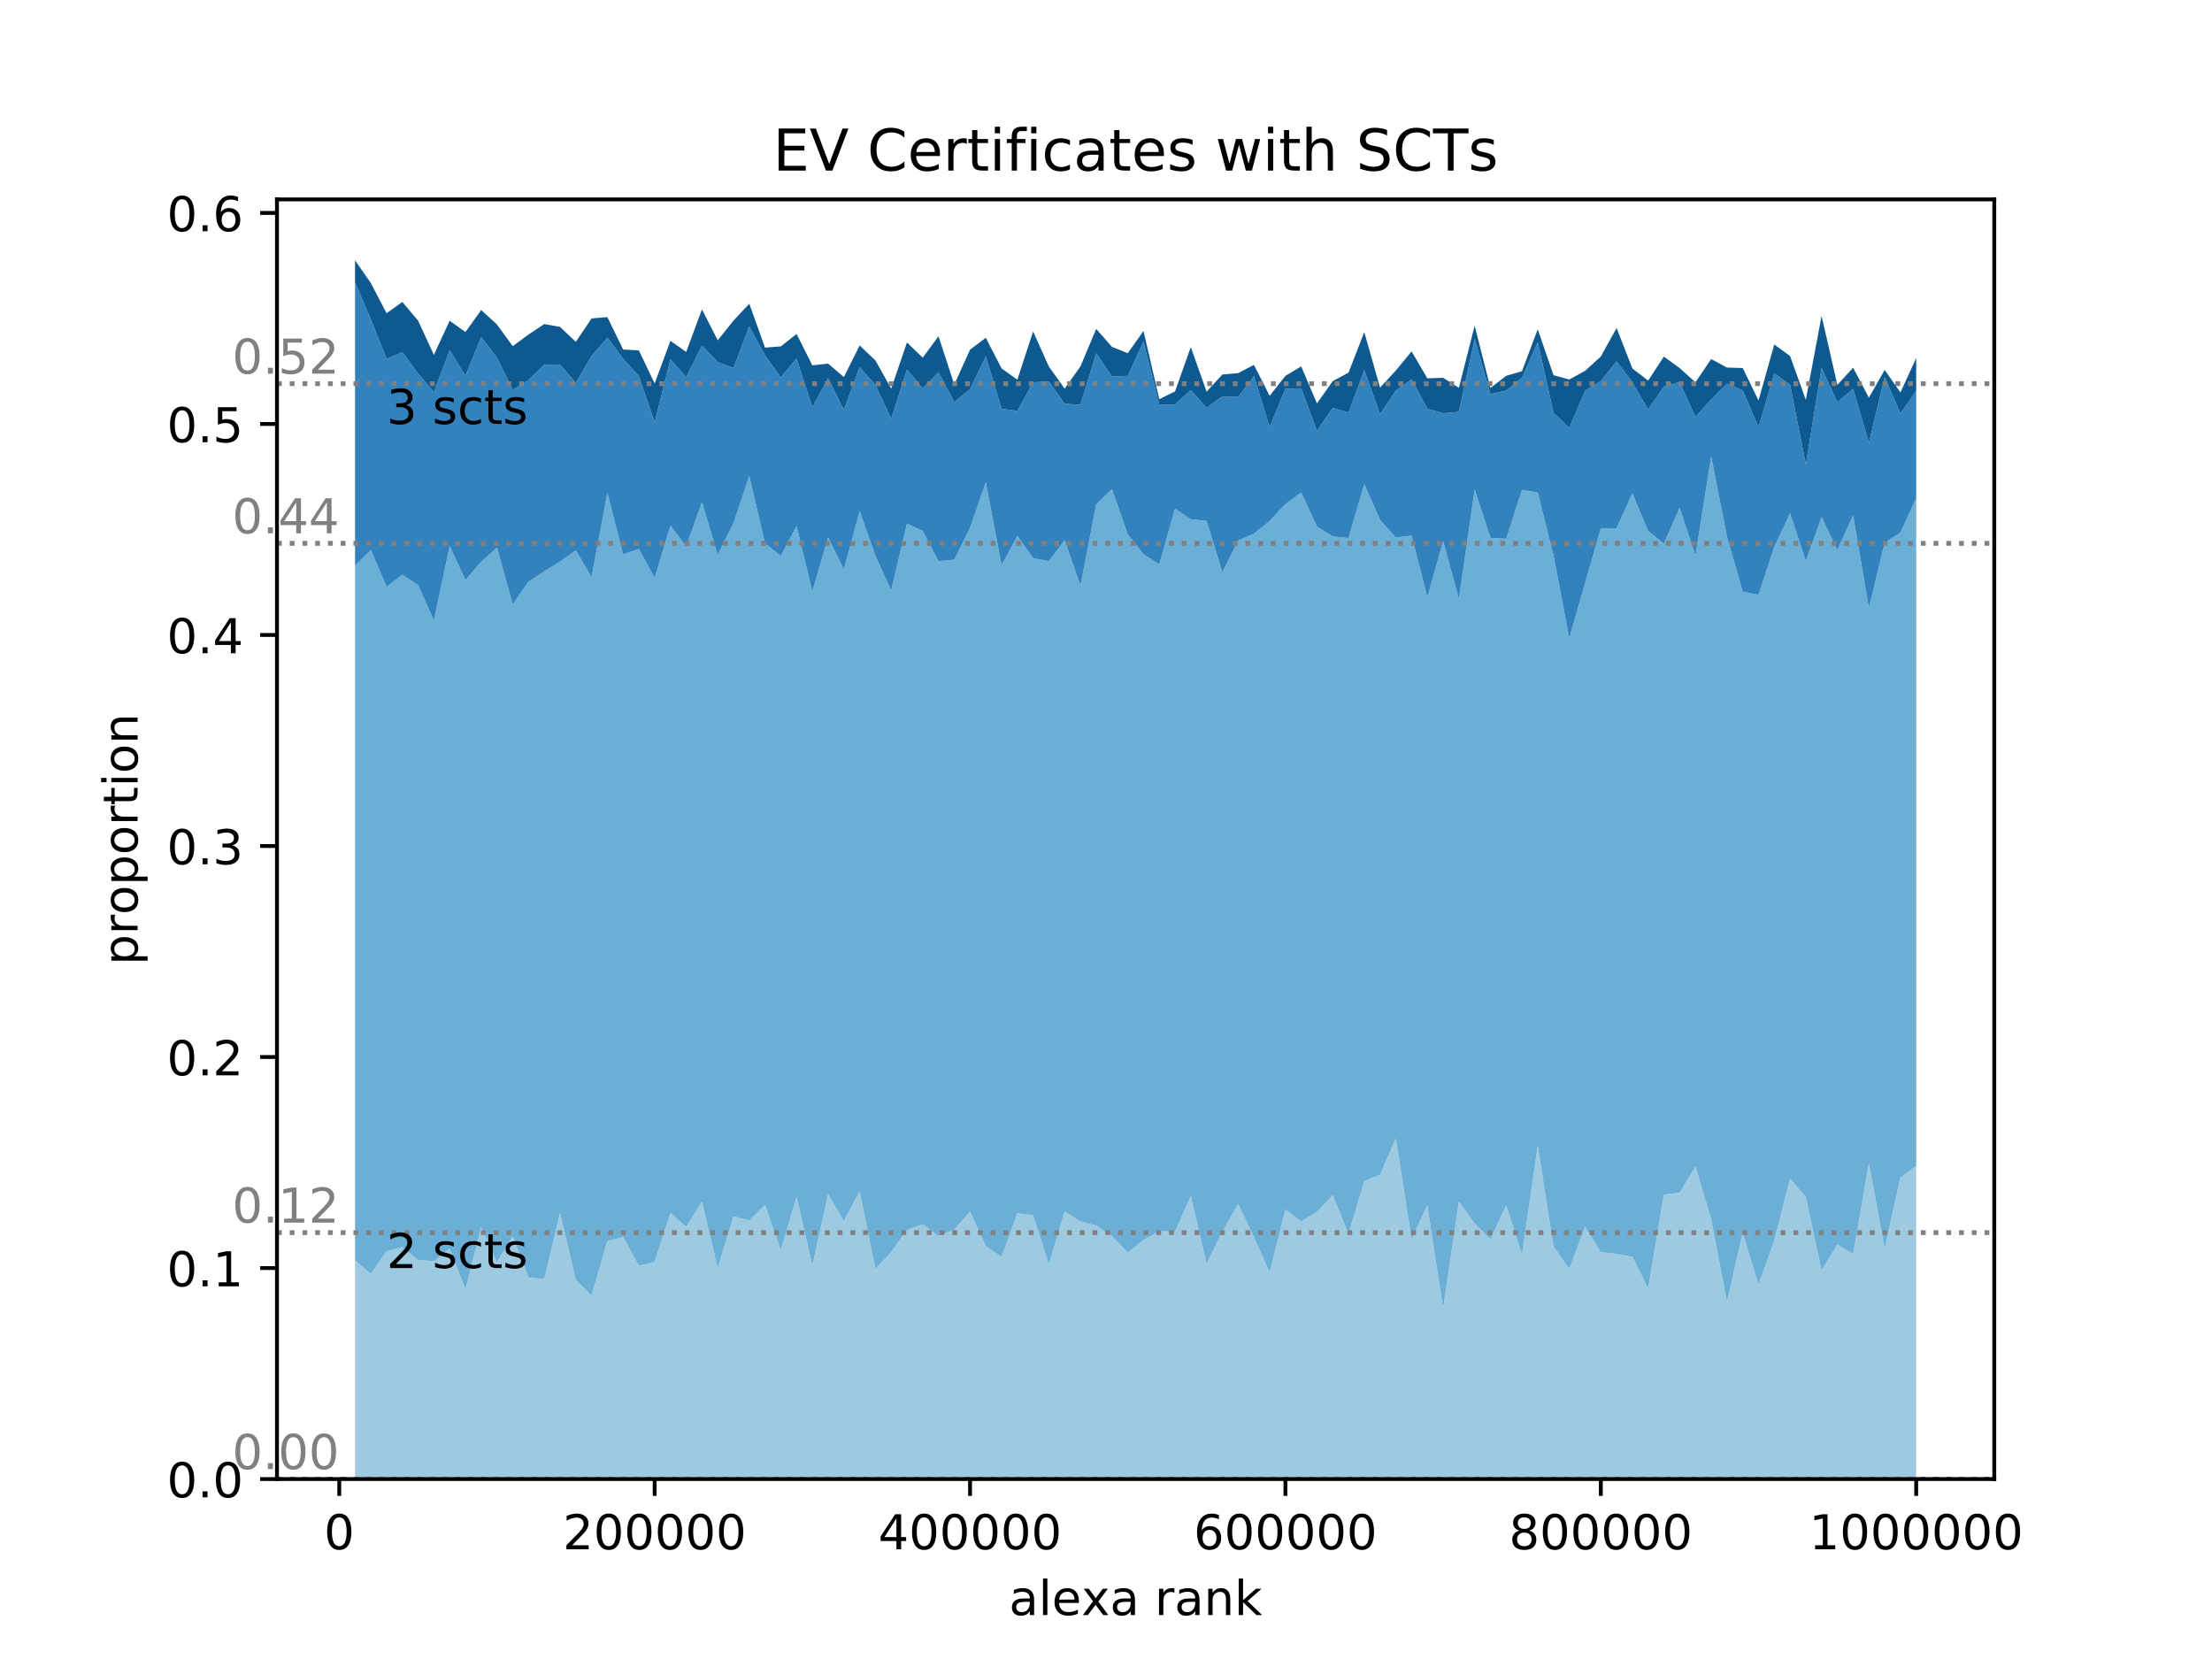 <?xml version="1.0" encoding="utf-8" standalone="no"?>
<!DOCTYPE svg PUBLIC "-//W3C//DTD SVG 1.1//EN"
  "http://www.w3.org/Graphics/SVG/1.1/DTD/svg11.dtd">
<!-- Created with matplotlib (http://matplotlib.org/) -->
<svg height="345pt" version="1.1" viewBox="0 0 460 345" width="460pt" xmlns="http://www.w3.org/2000/svg" xmlns:xlink="http://www.w3.org/1999/xlink">
 <defs>
  <style type="text/css">
*{stroke-linecap:butt;stroke-linejoin:round;}
  </style>
 </defs>
 <g id="figure_1">
  <g id="patch_1">
   <path d="M 0 345.6 
L 460.8 345.6 
L 460.8 0 
L 0 0 
z
" style="fill:#ffffff;"/>
  </g>
  <g id="axes_1">
   <g id="patch_2">
    <path d="M 57.6 307.584 
L 414.72 307.584 
L 414.72 41.472 
L 57.6 41.472 
z
" style="fill:#ffffff;"/>
   </g>
   <g id="PolyCollection_1">
    <path clip-path="url(#pd1528a2e1d)" d="M 73.833 307.584 
L 73.833 307.584 
L 77.112 307.584 
L 80.391 307.584 
L 83.671 307.584 
L 86.95 307.584 
L 90.229 307.584 
L 93.509 307.584 
L 96.788 307.584 
L 100.067 307.584 
L 103.347 307.584 
L 106.626 307.584 
L 109.905 307.584 
L 113.185 307.584 
L 116.464 307.584 
L 119.743 307.584 
L 123.023 307.584 
L 126.302 307.584 
L 129.581 307.584 
L 132.861 307.584 
L 136.14 307.584 
L 139.42 307.584 
L 142.699 307.584 
L 145.978 307.584 
L 149.258 307.584 
L 152.537 307.584 
L 155.816 307.584 
L 159.096 307.584 
L 162.375 307.584 
L 165.654 307.584 
L 168.934 307.584 
L 172.213 307.584 
L 175.492 307.584 
L 178.772 307.584 
L 182.051 307.584 
L 185.33 307.584 
L 188.61 307.584 
L 191.889 307.584 
L 195.168 307.584 
L 198.448 307.584 
L 201.727 307.584 
L 205.006 307.584 
L 208.286 307.584 
L 211.565 307.584 
L 214.844 307.584 
L 218.124 307.584 
L 221.403 307.584 
L 224.682 307.584 
L 227.962 307.584 
L 231.241 307.584 
L 234.52 307.584 
L 237.8 307.584 
L 241.079 307.584 
L 244.358 307.584 
L 247.638 307.584 
L 250.917 307.584 
L 254.196 307.584 
L 257.476 307.584 
L 260.755 307.584 
L 264.034 307.584 
L 267.314 307.584 
L 270.593 307.584 
L 273.872 307.584 
L 277.152 307.584 
L 280.431 307.584 
L 283.71 307.584 
L 286.99 307.584 
L 290.269 307.584 
L 293.548 307.584 
L 296.828 307.584 
L 300.107 307.584 
L 303.386 307.584 
L 306.666 307.584 
L 309.945 307.584 
L 313.224 307.584 
L 316.504 307.584 
L 319.783 307.584 
L 323.062 307.584 
L 326.342 307.584 
L 329.621 307.584 
L 332.9 307.584 
L 336.18 307.584 
L 339.459 307.584 
L 342.739 307.584 
L 346.018 307.584 
L 349.297 307.584 
L 352.577 307.584 
L 355.856 307.584 
L 359.135 307.584 
L 362.415 307.584 
L 365.694 307.584 
L 368.973 307.584 
L 372.253 307.584 
L 375.532 307.584 
L 378.811 307.584 
L 382.091 307.584 
L 385.37 307.584 
L 388.649 307.584 
L 391.929 307.584 
L 395.208 307.584 
L 398.487 307.584 
L 398.487 307.584 
L 398.487 307.584 
L 395.208 307.584 
L 391.929 307.584 
L 388.649 307.584 
L 385.37 307.584 
L 382.091 307.584 
L 378.811 307.584 
L 375.532 307.584 
L 372.253 307.584 
L 368.973 307.584 
L 365.694 307.584 
L 362.415 307.584 
L 359.135 307.584 
L 355.856 307.584 
L 352.577 307.584 
L 349.297 307.584 
L 346.018 307.584 
L 342.739 307.584 
L 339.459 307.584 
L 336.18 307.584 
L 332.9 307.584 
L 329.621 307.584 
L 326.342 307.584 
L 323.062 307.584 
L 319.783 307.584 
L 316.504 307.584 
L 313.224 307.584 
L 309.945 307.584 
L 306.666 307.584 
L 303.386 307.584 
L 300.107 307.584 
L 296.828 307.584 
L 293.548 307.584 
L 290.269 307.584 
L 286.99 307.584 
L 283.71 307.584 
L 280.431 307.584 
L 277.152 307.584 
L 273.872 307.584 
L 270.593 307.584 
L 267.314 307.584 
L 264.034 307.584 
L 260.755 307.584 
L 257.476 307.584 
L 254.196 307.584 
L 250.917 307.584 
L 247.638 307.584 
L 244.358 307.584 
L 241.079 307.584 
L 237.8 307.584 
L 234.52 307.584 
L 231.241 307.584 
L 227.962 307.584 
L 224.682 307.584 
L 221.403 307.584 
L 218.124 307.584 
L 214.844 307.584 
L 211.565 307.584 
L 208.286 307.584 
L 205.006 307.584 
L 201.727 307.584 
L 198.448 307.584 
L 195.168 307.584 
L 191.889 307.584 
L 188.61 307.584 
L 185.33 307.584 
L 182.051 307.584 
L 178.772 307.584 
L 175.492 307.584 
L 172.213 307.584 
L 168.934 307.584 
L 165.654 307.584 
L 162.375 307.584 
L 159.096 307.584 
L 155.816 307.584 
L 152.537 307.584 
L 149.258 307.584 
L 145.978 307.584 
L 142.699 307.584 
L 139.42 307.584 
L 136.14 307.584 
L 132.861 307.584 
L 129.581 307.584 
L 126.302 307.584 
L 123.023 307.584 
L 119.743 307.584 
L 116.464 307.584 
L 113.185 307.584 
L 109.905 307.584 
L 106.626 307.584 
L 103.347 307.584 
L 100.067 307.584 
L 96.788 307.584 
L 93.509 307.584 
L 90.229 307.584 
L 86.95 307.584 
L 83.671 307.584 
L 80.391 307.584 
L 77.112 307.584 
L 73.833 307.584 
z
" style="fill:#c6dbef;"/>
   </g>
   <g id="PolyCollection_2">
    <path clip-path="url(#pd1528a2e1d)" d="M 73.833 262.095 
L 73.833 307.584 
L 77.112 307.584 
L 80.391 307.584 
L 83.671 307.584 
L 86.95 307.584 
L 90.229 307.584 
L 93.509 307.584 
L 96.788 307.584 
L 100.067 307.584 
L 103.347 307.584 
L 106.626 307.584 
L 109.905 307.584 
L 113.185 307.584 
L 116.464 307.584 
L 119.743 307.584 
L 123.023 307.584 
L 126.302 307.584 
L 129.581 307.584 
L 132.861 307.584 
L 136.14 307.584 
L 139.42 307.584 
L 142.699 307.584 
L 145.978 307.584 
L 149.258 307.584 
L 152.537 307.584 
L 155.816 307.584 
L 159.096 307.584 
L 162.375 307.584 
L 165.654 307.584 
L 168.934 307.584 
L 172.213 307.584 
L 175.492 307.584 
L 178.772 307.584 
L 182.051 307.584 
L 185.33 307.584 
L 188.61 307.584 
L 191.889 307.584 
L 195.168 307.584 
L 198.448 307.584 
L 201.727 307.584 
L 205.006 307.584 
L 208.286 307.584 
L 211.565 307.584 
L 214.844 307.584 
L 218.124 307.584 
L 221.403 307.584 
L 224.682 307.584 
L 227.962 307.584 
L 231.241 307.584 
L 234.52 307.584 
L 237.8 307.584 
L 241.079 307.584 
L 244.358 307.584 
L 247.638 307.584 
L 250.917 307.584 
L 254.196 307.584 
L 257.476 307.584 
L 260.755 307.584 
L 264.034 307.584 
L 267.314 307.584 
L 270.593 307.584 
L 273.872 307.584 
L 277.152 307.584 
L 280.431 307.584 
L 283.71 307.584 
L 286.99 307.584 
L 290.269 307.584 
L 293.548 307.584 
L 296.828 307.584 
L 300.107 307.584 
L 303.386 307.584 
L 306.666 307.584 
L 309.945 307.584 
L 313.224 307.584 
L 316.504 307.584 
L 319.783 307.584 
L 323.062 307.584 
L 326.342 307.584 
L 329.621 307.584 
L 332.9 307.584 
L 336.18 307.584 
L 339.459 307.584 
L 342.739 307.584 
L 346.018 307.584 
L 349.297 307.584 
L 352.577 307.584 
L 355.856 307.584 
L 359.135 307.584 
L 362.415 307.584 
L 365.694 307.584 
L 368.973 307.584 
L 372.253 307.584 
L 375.532 307.584 
L 378.811 307.584 
L 382.091 307.584 
L 385.37 307.584 
L 388.649 307.584 
L 391.929 307.584 
L 395.208 307.584 
L 398.487 307.584 
L 398.487 242.444 
L 398.487 242.444 
L 395.208 244.893 
L 391.929 259.656 
L 388.649 241.993 
L 385.37 260.775 
L 382.091 258.824 
L 378.811 264.165 
L 375.532 248.961 
L 372.253 245.105 
L 368.973 257.989 
L 365.694 267.183 
L 362.415 256.412 
L 359.135 270.735 
L 355.856 253.573 
L 352.577 242.625 
L 349.297 248.007 
L 346.018 248.45 
L 342.739 267.908 
L 339.459 261.391 
L 336.18 260.752 
L 332.9 260.383 
L 329.621 255.144 
L 326.342 263.868 
L 323.062 259.171 
L 319.783 238.294 
L 316.504 260.958 
L 313.224 250.612 
L 309.945 257.716 
L 306.666 254.433 
L 303.386 249.908 
L 300.107 272.122 
L 296.828 250.674 
L 293.548 257.663 
L 290.269 236.759 
L 286.99 244.303 
L 283.71 245.646 
L 280.431 256.584 
L 277.152 248.553 
L 273.872 252.017 
L 270.593 254.012 
L 267.314 251.562 
L 264.034 264.612 
L 260.755 257.264 
L 257.476 250.398 
L 254.196 256.158 
L 250.917 262.805 
L 247.638 248.731 
L 244.358 256.115 
L 241.079 256.023 
L 237.8 257.842 
L 234.52 260.524 
L 231.241 257.044 
L 227.962 254.883 
L 224.682 254.012 
L 221.403 251.942 
L 218.124 262.974 
L 214.844 252.729 
L 211.565 252.323 
L 208.286 261.391 
L 205.006 259.147 
L 201.727 251.957 
L 198.448 255.688 
L 195.168 257.057 
L 191.889 254.584 
L 188.61 255.79 
L 185.33 260.341 
L 182.051 263.903 
L 178.772 247.743 
L 175.492 253.948 
L 172.213 248.336 
L 168.934 263.178 
L 165.654 248.902 
L 162.375 259.99 
L 159.096 250.592 
L 155.816 253.791 
L 152.537 252.953 
L 149.258 263.7 
L 145.978 249.908 
L 142.699 255.163 
L 139.42 252.249 
L 136.14 262.419 
L 132.861 263.242 
L 129.581 257.247 
L 126.302 258.107 
L 123.023 269.363 
L 119.743 266.197 
L 116.464 252.241 
L 113.185 266.025 
L 109.905 265.661 
L 106.626 257.098 
L 103.347 262.446 
L 100.067 255.223 
L 96.788 268.131 
L 93.509 259.63 
L 90.229 262.263 
L 86.95 262.025 
L 83.671 259.322 
L 80.391 260.179 
L 77.112 264.944 
L 73.833 262.095 
z
" style="fill:#9ecae1;"/>
   </g>
   <g id="PolyCollection_3">
    <path clip-path="url(#pd1528a2e1d)" d="M 73.833 117.6 
L 73.833 262.095 
L 77.112 264.944 
L 80.391 260.179 
L 83.671 259.322 
L 86.95 262.025 
L 90.229 262.263 
L 93.509 259.63 
L 96.788 268.131 
L 100.067 255.223 
L 103.347 262.446 
L 106.626 257.098 
L 109.905 265.661 
L 113.185 266.025 
L 116.464 252.241 
L 119.743 266.197 
L 123.023 269.363 
L 126.302 258.107 
L 129.581 257.247 
L 132.861 263.242 
L 136.14 262.419 
L 139.42 252.249 
L 142.699 255.163 
L 145.978 249.908 
L 149.258 263.7 
L 152.537 252.953 
L 155.816 253.791 
L 159.096 250.592 
L 162.375 259.99 
L 165.654 248.902 
L 168.934 263.178 
L 172.213 248.336 
L 175.492 253.948 
L 178.772 247.743 
L 182.051 263.903 
L 185.33 260.341 
L 188.61 255.79 
L 191.889 254.584 
L 195.168 257.057 
L 198.448 255.688 
L 201.727 251.957 
L 205.006 259.147 
L 208.286 261.391 
L 211.565 252.323 
L 214.844 252.729 
L 218.124 262.974 
L 221.403 251.942 
L 224.682 254.012 
L 227.962 254.883 
L 231.241 257.044 
L 234.52 260.524 
L 237.8 257.842 
L 241.079 256.023 
L 244.358 256.115 
L 247.638 248.731 
L 250.917 262.805 
L 254.196 256.158 
L 257.476 250.398 
L 260.755 257.264 
L 264.034 264.612 
L 267.314 251.562 
L 270.593 254.012 
L 273.872 252.017 
L 277.152 248.553 
L 280.431 256.584 
L 283.71 245.646 
L 286.99 244.303 
L 290.269 236.759 
L 293.548 257.663 
L 296.828 250.674 
L 300.107 272.122 
L 303.386 249.908 
L 306.666 254.433 
L 309.945 257.716 
L 313.224 250.612 
L 316.504 260.958 
L 319.783 238.294 
L 323.062 259.171 
L 326.342 263.868 
L 329.621 255.144 
L 332.9 260.383 
L 336.18 260.752 
L 339.459 261.391 
L 342.739 267.908 
L 346.018 248.45 
L 349.297 248.007 
L 352.577 242.625 
L 355.856 253.573 
L 359.135 270.735 
L 362.415 256.412 
L 365.694 267.183 
L 368.973 257.989 
L 372.253 245.105 
L 375.532 248.961 
L 378.811 264.165 
L 382.091 258.824 
L 385.37 260.775 
L 388.649 241.993 
L 391.929 259.656 
L 395.208 244.893 
L 398.487 242.444 
L 398.487 103.593 
L 398.487 103.593 
L 395.208 110.763 
L 391.929 112.878 
L 388.649 126.427 
L 385.37 107.182 
L 382.091 114.351 
L 378.811 107.549 
L 375.532 116.64 
L 372.253 106.76 
L 368.973 113.714 
L 365.694 123.69 
L 362.415 123.055 
L 359.135 111.615 
L 355.856 94.917 
L 352.577 115.593 
L 349.297 105.603 
L 346.018 113.064 
L 342.739 110.408 
L 339.459 102.601 
L 336.18 109.847 
L 332.9 109.852 
L 329.621 121.285 
L 326.342 132.722 
L 323.062 115.495 
L 319.783 102.431 
L 316.504 101.879 
L 313.224 112.032 
L 309.945 111.853 
L 306.666 101.794 
L 303.386 124.526 
L 300.107 112.545 
L 296.828 124.208 
L 293.548 111.384 
L 290.269 111.774 
L 286.99 108.113 
L 283.71 100.685 
L 280.431 111.886 
L 277.152 111.555 
L 273.872 109.537 
L 270.593 102.413 
L 267.314 104.839 
L 264.034 108.349 
L 260.755 110.985 
L 257.476 112.407 
L 254.196 119.021 
L 250.917 108.316 
L 247.638 107.996 
L 244.358 105.773 
L 241.079 117.383 
L 237.8 115.247 
L 234.52 111.107 
L 231.241 101.725 
L 227.962 104.888 
L 224.682 121.791 
L 221.403 112.312 
L 218.124 116.695 
L 214.844 116.074 
L 211.565 111.462 
L 208.286 117.561 
L 205.006 100.275 
L 201.727 109.798 
L 198.448 116.389 
L 195.168 116.704 
L 191.889 110.425 
L 188.61 108.883 
L 185.33 122.81 
L 182.051 115.593 
L 178.772 106.299 
L 175.492 118.396 
L 172.213 111.764 
L 168.934 122.994 
L 165.654 109.427 
L 162.375 115.593 
L 159.096 112.998 
L 155.816 99.018 
L 152.537 108.764 
L 149.258 115.404 
L 145.978 104.465 
L 142.699 113.627 
L 139.42 109.3 
L 136.14 120.185 
L 132.861 114.159 
L 129.581 115.27 
L 126.302 102.506 
L 123.023 120.016 
L 119.743 114.443 
L 116.464 116.813 
L 113.185 118.806 
L 109.905 120.96 
L 106.626 125.706 
L 103.347 113.869 
L 100.067 116.839 
L 96.788 120.638 
L 93.509 113.537 
L 90.229 129.065 
L 86.95 121.68 
L 83.671 119.511 
L 80.391 122.026 
L 77.112 114.371 
L 73.833 117.6 
z
" style="fill:#6baed6;"/>
   </g>
   <g id="PolyCollection_4">
    <path clip-path="url(#pd1528a2e1d)" d="M 73.833 58.731 
L 73.833 117.6 
L 77.112 114.371 
L 80.391 122.026 
L 83.671 119.511 
L 86.95 121.68 
L 90.229 129.065 
L 93.509 113.537 
L 96.788 120.638 
L 100.067 116.839 
L 103.347 113.869 
L 106.626 125.706 
L 109.905 120.96 
L 113.185 118.806 
L 116.464 116.813 
L 119.743 114.443 
L 123.023 120.016 
L 126.302 102.506 
L 129.581 115.27 
L 132.861 114.159 
L 136.14 120.185 
L 139.42 109.3 
L 142.699 113.627 
L 145.978 104.465 
L 149.258 115.404 
L 152.537 108.764 
L 155.816 99.018 
L 159.096 112.998 
L 162.375 115.593 
L 165.654 109.427 
L 168.934 122.994 
L 172.213 111.764 
L 175.492 118.396 
L 178.772 106.299 
L 182.051 115.593 
L 185.33 122.81 
L 188.61 108.883 
L 191.889 110.425 
L 195.168 116.704 
L 198.448 116.389 
L 201.727 109.798 
L 205.006 100.275 
L 208.286 117.561 
L 211.565 111.462 
L 214.844 116.074 
L 218.124 116.695 
L 221.403 112.312 
L 224.682 121.791 
L 227.962 104.888 
L 231.241 101.725 
L 234.52 111.107 
L 237.8 115.247 
L 241.079 117.383 
L 244.358 105.773 
L 247.638 107.996 
L 250.917 108.316 
L 254.196 119.021 
L 257.476 112.407 
L 260.755 110.985 
L 264.034 108.349 
L 267.314 104.839 
L 270.593 102.413 
L 273.872 109.537 
L 277.152 111.555 
L 280.431 111.886 
L 283.71 100.685 
L 286.99 108.113 
L 290.269 111.774 
L 293.548 111.384 
L 296.828 124.208 
L 300.107 112.545 
L 303.386 124.526 
L 306.666 101.794 
L 309.945 111.853 
L 313.224 112.032 
L 316.504 101.879 
L 319.783 102.431 
L 323.062 115.495 
L 326.342 132.722 
L 329.621 121.285 
L 332.9 109.852 
L 336.18 109.847 
L 339.459 102.601 
L 342.739 110.408 
L 346.018 113.064 
L 349.297 105.603 
L 352.577 115.593 
L 355.856 94.917 
L 359.135 111.615 
L 362.415 123.055 
L 365.694 123.69 
L 368.973 113.714 
L 372.253 106.76 
L 375.532 116.64 
L 378.811 107.549 
L 382.091 114.351 
L 385.37 107.182 
L 388.649 126.427 
L 391.929 112.878 
L 395.208 110.763 
L 398.487 103.593 
L 398.487 81.309 
L 398.487 81.309 
L 395.208 85.978 
L 391.929 78.43 
L 388.649 92.07 
L 385.37 80.851 
L 382.091 83.651 
L 378.811 76.535 
L 375.532 96.54 
L 372.253 79.984 
L 368.973 77.645 
L 365.694 88.862 
L 362.415 81.187 
L 359.135 79.791 
L 355.856 83.102 
L 352.577 86.722 
L 349.297 79.447 
L 346.018 80.385 
L 342.739 85.16 
L 339.459 79.504 
L 336.18 75.156 
L 332.9 79.236 
L 329.621 81.265 
L 326.342 89.006 
L 323.062 85.823 
L 319.783 71.182 
L 316.504 78.566 
L 313.224 81.236 
L 309.945 81.932 
L 306.666 70.448 
L 303.386 85.658 
L 300.107 85.949 
L 296.828 85.004 
L 293.548 78.878 
L 290.269 81.222 
L 286.99 86.102 
L 283.71 76.964 
L 280.431 85.793 
L 277.152 84.824 
L 273.872 89.59 
L 270.593 80.756 
L 267.314 80.829 
L 264.034 88.816 
L 260.755 78.218 
L 257.476 82.571 
L 254.196 82.451 
L 250.917 84.807 
L 247.638 81.129 
L 244.358 84.102 
L 241.079 84.155 
L 237.8 71.032 
L 234.52 78.165 
L 231.241 78.304 
L 227.962 73.47 
L 224.682 84.176 
L 221.403 83.966 
L 218.124 79.347 
L 214.844 79.504 
L 211.565 85.456 
L 208.286 85.016 
L 205.006 74.119 
L 201.727 80.954 
L 198.448 83.613 
L 195.168 77.405 
L 191.889 80.745 
L 188.61 76.865 
L 185.33 87.116 
L 182.051 80.039 
L 178.772 76.378 
L 175.492 85.24 
L 172.213 78.625 
L 168.934 84.683 
L 165.654 74.558 
L 162.375 78.485 
L 159.096 73.917 
L 155.816 67.875 
L 152.537 76.523 
L 149.258 75.303 
L 145.978 71.866 
L 142.699 78.43 
L 139.42 74.716 
L 136.14 87.828 
L 132.861 78.227 
L 129.581 74.613 
L 126.302 70.239 
L 123.023 74.009 
L 119.743 79.625 
L 116.464 75.795 
L 113.185 75.838 
L 109.905 79.037 
L 106.626 81.046 
L 103.347 74.373 
L 100.067 70.088 
L 96.788 78.15 
L 93.509 72.831 
L 90.229 81.533 
L 86.95 77.692 
L 83.671 73.239 
L 80.391 74.621 
L 77.112 66.401 
L 73.833 58.731 
z
" style="fill:#3182bd;"/>
   </g>
   <g id="PolyCollection_5">
    <path clip-path="url(#pd1528a2e1d)" d="M 73.833 54.144 
L 73.833 58.731 
L 77.112 66.401 
L 80.391 74.621 
L 83.671 73.239 
L 86.95 77.692 
L 90.229 81.533 
L 93.509 72.831 
L 96.788 78.15 
L 100.067 70.088 
L 103.347 74.373 
L 106.626 81.046 
L 109.905 79.037 
L 113.185 75.838 
L 116.464 75.795 
L 119.743 79.625 
L 123.023 74.009 
L 126.302 70.239 
L 129.581 74.613 
L 132.861 78.227 
L 136.14 87.828 
L 139.42 74.716 
L 142.699 78.43 
L 145.978 71.866 
L 149.258 75.303 
L 152.537 76.523 
L 155.816 67.875 
L 159.096 73.917 
L 162.375 78.485 
L 165.654 74.558 
L 168.934 84.683 
L 172.213 78.625 
L 175.492 85.24 
L 178.772 76.378 
L 182.051 80.039 
L 185.33 87.116 
L 188.61 76.865 
L 191.889 80.745 
L 195.168 77.405 
L 198.448 83.613 
L 201.727 80.954 
L 205.006 74.119 
L 208.286 85.016 
L 211.565 85.456 
L 214.844 79.504 
L 218.124 79.347 
L 221.403 83.966 
L 224.682 84.176 
L 227.962 73.47 
L 231.241 78.304 
L 234.52 78.165 
L 237.8 71.032 
L 241.079 84.155 
L 244.358 84.102 
L 247.638 81.129 
L 250.917 84.807 
L 254.196 82.451 
L 257.476 82.571 
L 260.755 78.218 
L 264.034 88.816 
L 267.314 80.829 
L 270.593 80.756 
L 273.872 89.59 
L 277.152 84.824 
L 280.431 85.793 
L 283.71 76.964 
L 286.99 86.102 
L 290.269 81.222 
L 293.548 78.878 
L 296.828 85.004 
L 300.107 85.949 
L 303.386 85.658 
L 306.666 70.448 
L 309.945 81.932 
L 313.224 81.236 
L 316.504 78.566 
L 319.783 71.182 
L 323.062 85.823 
L 326.342 89.006 
L 329.621 81.265 
L 332.9 79.236 
L 336.18 75.156 
L 339.459 79.504 
L 342.739 85.16 
L 346.018 80.385 
L 349.297 79.447 
L 352.577 86.722 
L 355.856 83.102 
L 359.135 79.791 
L 362.415 81.187 
L 365.694 88.862 
L 368.973 77.645 
L 372.253 79.984 
L 375.532 96.54 
L 378.811 76.535 
L 382.091 83.651 
L 385.37 80.851 
L 388.649 92.07 
L 391.929 78.43 
L 395.208 85.978 
L 398.487 81.309 
L 398.487 74.452 
L 398.487 74.452 
L 395.208 81.605 
L 391.929 76.932 
L 388.649 82.699 
L 385.37 76.463 
L 382.091 80.039 
L 378.811 65.681 
L 375.532 83.141 
L 372.253 74.033 
L 368.973 71.634 
L 365.694 83.289 
L 362.415 76.535 
L 359.135 76.441 
L 355.856 74.663 
L 352.577 79.504 
L 349.297 76.541 
L 346.018 74.16 
L 342.739 79.148 
L 339.459 76.617 
L 336.18 68.218 
L 332.9 74.133 
L 329.621 77.125 
L 326.342 78.918 
L 323.062 78.014 
L 319.783 68.465 
L 316.504 77.194 
L 313.224 78.157 
L 309.945 80.685 
L 306.666 67.723 
L 303.386 80.642 
L 300.107 78.561 
L 296.828 78.68 
L 293.548 73.073 
L 290.269 77.056 
L 286.99 80.599 
L 283.71 69.057 
L 280.431 77.491 
L 277.152 79.255 
L 273.872 83.891 
L 270.593 76.197 
L 267.314 78.161 
L 264.034 82.306 
L 260.755 75.878 
L 257.476 77.598 
L 254.196 77.88 
L 250.917 81.448 
L 247.638 72.173 
L 244.358 81.393 
L 241.079 83.009 
L 237.8 68.821 
L 234.52 73.459 
L 231.241 72.14 
L 227.962 68.402 
L 224.682 76.197 
L 221.403 80.816 
L 218.124 76.235 
L 214.844 68.918 
L 211.565 78.955 
L 208.286 76.617 
L 205.006 70.244 
L 201.727 72.713 
L 198.448 79.971 
L 195.168 69.919 
L 191.889 74.385 
L 188.61 71.215 
L 185.33 80.816 
L 182.051 74.96 
L 178.772 71.845 
L 175.492 78.413 
L 172.213 75.613 
L 168.934 75.975 
L 165.654 69.455 
L 162.375 72.032 
L 159.096 72.289 
L 155.816 63.156 
L 152.537 66.671 
L 149.258 70.763 
L 145.978 64.343 
L 142.699 73.188 
L 139.42 70.873 
L 136.14 79.739 
L 132.861 72.875 
L 129.581 72.677 
L 126.302 65.937 
L 123.023 66.223 
L 119.743 71.085 
L 116.464 67.981 
L 113.185 67.386 
L 109.905 69.571 
L 106.626 71.984 
L 103.347 67.477 
L 100.067 64.478 
L 96.788 69.046 
L 93.509 66.697 
L 90.229 73.795 
L 86.95 66.695 
L 83.671 62.79 
L 80.391 65.14 
L 77.112 58.85 
L 73.833 54.144 
z
" style="fill:#0e5a90;"/>
   </g>
   <g id="matplotlib.axis_1">
    <g id="xtick_1">
     <g id="line2d_1">
      <defs>
       <path d="M 0 0 
L 0 3.5 
" id="m9f4af6ba60" style="stroke:#000000;stroke-width:0.8;"/>
      </defs>
      <g>
       <use style="stroke:#000000;stroke-width:0.8;" x="70.553" xlink:href="#m9f4af6ba60" y="307.584"/>
      </g>
     </g>
     <g id="text_1">
      <!-- 0 -->
      <defs>
       <path d="M 31.781 66.406 
Q 24.172 66.406 20.328 58.906 
Q 16.5 51.422 16.5 36.375 
Q 16.5 21.391 20.328 13.891 
Q 24.172 6.391 31.781 6.391 
Q 39.453 6.391 43.281 13.891 
Q 47.125 21.391 47.125 36.375 
Q 47.125 51.422 43.281 58.906 
Q 39.453 66.406 31.781 66.406 
z
M 31.781 74.219 
Q 44.047 74.219 50.516 64.516 
Q 56.984 54.828 56.984 36.375 
Q 56.984 17.969 50.516 8.266 
Q 44.047 -1.422 31.781 -1.422 
Q 19.531 -1.422 13.062 8.266 
Q 6.594 17.969 6.594 36.375 
Q 6.594 54.828 13.062 64.516 
Q 19.531 74.219 31.781 74.219 
z
" id="DejaVuSans-30"/>
      </defs>
      <g transform="translate(67.372 322.182)scale(0.1 -0.1)">
       <use xlink:href="#DejaVuSans-30"/>
      </g>
     </g>
    </g>
    <g id="xtick_2">
     <g id="line2d_2">
      <g>
       <use style="stroke:#000000;stroke-width:0.8;" x="136.14" xlink:href="#m9f4af6ba60" y="307.584"/>
      </g>
     </g>
     <g id="text_2">
      <!-- 200000 -->
      <defs>
       <path d="M 19.188 8.297 
L 53.609 8.297 
L 53.609 0 
L 7.328 0 
L 7.328 8.297 
Q 12.938 14.109 22.625 23.891 
Q 32.328 33.688 34.812 36.531 
Q 39.547 41.844 41.422 45.531 
Q 43.312 49.219 43.312 52.781 
Q 43.312 58.594 39.234 62.25 
Q 35.156 65.922 28.609 65.922 
Q 23.969 65.922 18.812 64.312 
Q 13.672 62.703 7.812 59.422 
L 7.812 69.391 
Q 13.766 71.781 18.938 73 
Q 24.125 74.219 28.422 74.219 
Q 39.75 74.219 46.484 68.547 
Q 53.219 62.891 53.219 53.422 
Q 53.219 48.922 51.531 44.891 
Q 49.859 40.875 45.406 35.406 
Q 44.188 33.984 37.641 27.219 
Q 31.109 20.453 19.188 8.297 
z
" id="DejaVuSans-32"/>
      </defs>
      <g transform="translate(117.053 322.182)scale(0.1 -0.1)">
       <use xlink:href="#DejaVuSans-32"/>
       <use x="63.623" xlink:href="#DejaVuSans-30"/>
       <use x="127.246" xlink:href="#DejaVuSans-30"/>
       <use x="190.869" xlink:href="#DejaVuSans-30"/>
       <use x="254.492" xlink:href="#DejaVuSans-30"/>
       <use x="318.115" xlink:href="#DejaVuSans-30"/>
      </g>
     </g>
    </g>
    <g id="xtick_3">
     <g id="line2d_3">
      <g>
       <use style="stroke:#000000;stroke-width:0.8;" x="201.727" xlink:href="#m9f4af6ba60" y="307.584"/>
      </g>
     </g>
     <g id="text_3">
      <!-- 400000 -->
      <defs>
       <path d="M 37.797 64.312 
L 12.891 25.391 
L 37.797 25.391 
z
M 35.203 72.906 
L 47.609 72.906 
L 47.609 25.391 
L 58.016 25.391 
L 58.016 17.188 
L 47.609 17.188 
L 47.609 0 
L 37.797 0 
L 37.797 17.188 
L 4.891 17.188 
L 4.891 26.703 
z
" id="DejaVuSans-34"/>
      </defs>
      <g transform="translate(182.639 322.182)scale(0.1 -0.1)">
       <use xlink:href="#DejaVuSans-34"/>
       <use x="63.623" xlink:href="#DejaVuSans-30"/>
       <use x="127.246" xlink:href="#DejaVuSans-30"/>
       <use x="190.869" xlink:href="#DejaVuSans-30"/>
       <use x="254.492" xlink:href="#DejaVuSans-30"/>
       <use x="318.115" xlink:href="#DejaVuSans-30"/>
      </g>
     </g>
    </g>
    <g id="xtick_4">
     <g id="line2d_4">
      <g>
       <use style="stroke:#000000;stroke-width:0.8;" x="267.314" xlink:href="#m9f4af6ba60" y="307.584"/>
      </g>
     </g>
     <g id="text_4">
      <!-- 600000 -->
      <defs>
       <path d="M 33.016 40.375 
Q 26.375 40.375 22.484 35.828 
Q 18.609 31.297 18.609 23.391 
Q 18.609 15.531 22.484 10.953 
Q 26.375 6.391 33.016 6.391 
Q 39.656 6.391 43.531 10.953 
Q 47.406 15.531 47.406 23.391 
Q 47.406 31.297 43.531 35.828 
Q 39.656 40.375 33.016 40.375 
z
M 52.594 71.297 
L 52.594 62.312 
Q 48.875 64.062 45.094 64.984 
Q 41.312 65.922 37.594 65.922 
Q 27.828 65.922 22.672 59.328 
Q 17.531 52.734 16.797 39.406 
Q 19.672 43.656 24.016 45.922 
Q 28.375 48.188 33.594 48.188 
Q 44.578 48.188 50.953 41.516 
Q 57.328 34.859 57.328 23.391 
Q 57.328 12.156 50.688 5.359 
Q 44.047 -1.422 33.016 -1.422 
Q 20.359 -1.422 13.672 8.266 
Q 6.984 17.969 6.984 36.375 
Q 6.984 53.656 15.188 63.938 
Q 23.391 74.219 37.203 74.219 
Q 40.922 74.219 44.703 73.484 
Q 48.484 72.75 52.594 71.297 
z
" id="DejaVuSans-36"/>
      </defs>
      <g transform="translate(248.226 322.182)scale(0.1 -0.1)">
       <use xlink:href="#DejaVuSans-36"/>
       <use x="63.623" xlink:href="#DejaVuSans-30"/>
       <use x="127.246" xlink:href="#DejaVuSans-30"/>
       <use x="190.869" xlink:href="#DejaVuSans-30"/>
       <use x="254.492" xlink:href="#DejaVuSans-30"/>
       <use x="318.115" xlink:href="#DejaVuSans-30"/>
      </g>
     </g>
    </g>
    <g id="xtick_5">
     <g id="line2d_5">
      <g>
       <use style="stroke:#000000;stroke-width:0.8;" x="332.9" xlink:href="#m9f4af6ba60" y="307.584"/>
      </g>
     </g>
     <g id="text_5">
      <!-- 800000 -->
      <defs>
       <path d="M 31.781 34.625 
Q 24.75 34.625 20.719 30.859 
Q 16.703 27.094 16.703 20.516 
Q 16.703 13.922 20.719 10.156 
Q 24.75 6.391 31.781 6.391 
Q 38.812 6.391 42.859 10.172 
Q 46.922 13.969 46.922 20.516 
Q 46.922 27.094 42.891 30.859 
Q 38.875 34.625 31.781 34.625 
z
M 21.922 38.812 
Q 15.578 40.375 12.031 44.719 
Q 8.5 49.078 8.5 55.328 
Q 8.5 64.062 14.719 69.141 
Q 20.953 74.219 31.781 74.219 
Q 42.672 74.219 48.875 69.141 
Q 55.078 64.062 55.078 55.328 
Q 55.078 49.078 51.531 44.719 
Q 48 40.375 41.703 38.812 
Q 48.828 37.156 52.797 32.312 
Q 56.781 27.484 56.781 20.516 
Q 56.781 9.906 50.312 4.234 
Q 43.844 -1.422 31.781 -1.422 
Q 19.734 -1.422 13.25 4.234 
Q 6.781 9.906 6.781 20.516 
Q 6.781 27.484 10.781 32.312 
Q 14.797 37.156 21.922 38.812 
z
M 18.312 54.391 
Q 18.312 48.734 21.844 45.562 
Q 25.391 42.391 31.781 42.391 
Q 38.141 42.391 41.719 45.562 
Q 45.312 48.734 45.312 54.391 
Q 45.312 60.062 41.719 63.234 
Q 38.141 66.406 31.781 66.406 
Q 25.391 66.406 21.844 63.234 
Q 18.312 60.062 18.312 54.391 
z
" id="DejaVuSans-38"/>
      </defs>
      <g transform="translate(313.813 322.182)scale(0.1 -0.1)">
       <use xlink:href="#DejaVuSans-38"/>
       <use x="63.623" xlink:href="#DejaVuSans-30"/>
       <use x="127.246" xlink:href="#DejaVuSans-30"/>
       <use x="190.869" xlink:href="#DejaVuSans-30"/>
       <use x="254.492" xlink:href="#DejaVuSans-30"/>
       <use x="318.115" xlink:href="#DejaVuSans-30"/>
      </g>
     </g>
    </g>
    <g id="xtick_6">
     <g id="line2d_6">
      <g>
       <use style="stroke:#000000;stroke-width:0.8;" x="398.487" xlink:href="#m9f4af6ba60" y="307.584"/>
      </g>
     </g>
     <g id="text_6">
      <!-- 1000000 -->
      <defs>
       <path d="M 12.406 8.297 
L 28.516 8.297 
L 28.516 63.922 
L 10.984 60.406 
L 10.984 69.391 
L 28.422 72.906 
L 38.281 72.906 
L 38.281 8.297 
L 54.391 8.297 
L 54.391 0 
L 12.406 0 
z
" id="DejaVuSans-31"/>
      </defs>
      <g transform="translate(376.219 322.182)scale(0.1 -0.1)">
       <use xlink:href="#DejaVuSans-31"/>
       <use x="63.623" xlink:href="#DejaVuSans-30"/>
       <use x="127.246" xlink:href="#DejaVuSans-30"/>
       <use x="190.869" xlink:href="#DejaVuSans-30"/>
       <use x="254.492" xlink:href="#DejaVuSans-30"/>
       <use x="318.115" xlink:href="#DejaVuSans-30"/>
       <use x="381.738" xlink:href="#DejaVuSans-30"/>
      </g>
     </g>
    </g>
    <g id="text_7">
     <!-- alexa rank -->
     <defs>
      <path d="M 34.281 27.484 
Q 23.391 27.484 19.188 25 
Q 14.984 22.516 14.984 16.5 
Q 14.984 11.719 18.141 8.906 
Q 21.297 6.109 26.703 6.109 
Q 34.188 6.109 38.703 11.406 
Q 43.219 16.703 43.219 25.484 
L 43.219 27.484 
z
M 52.203 31.203 
L 52.203 0 
L 43.219 0 
L 43.219 8.297 
Q 40.141 3.328 35.547 0.953 
Q 30.953 -1.422 24.312 -1.422 
Q 15.922 -1.422 10.953 3.297 
Q 6 8.016 6 15.922 
Q 6 25.141 12.172 29.828 
Q 18.359 34.516 30.609 34.516 
L 43.219 34.516 
L 43.219 35.406 
Q 43.219 41.609 39.141 45 
Q 35.062 48.391 27.688 48.391 
Q 23 48.391 18.547 47.266 
Q 14.109 46.141 10.016 43.891 
L 10.016 52.203 
Q 14.938 54.109 19.578 55.047 
Q 24.219 56 28.609 56 
Q 40.484 56 46.344 49.844 
Q 52.203 43.703 52.203 31.203 
z
" id="DejaVuSans-61"/>
      <path d="M 9.422 75.984 
L 18.406 75.984 
L 18.406 0 
L 9.422 0 
z
" id="DejaVuSans-6c"/>
      <path d="M 56.203 29.594 
L 56.203 25.203 
L 14.891 25.203 
Q 15.484 15.922 20.484 11.062 
Q 25.484 6.203 34.422 6.203 
Q 39.594 6.203 44.453 7.469 
Q 49.312 8.734 54.109 11.281 
L 54.109 2.781 
Q 49.266 0.734 44.188 -0.344 
Q 39.109 -1.422 33.891 -1.422 
Q 20.797 -1.422 13.156 6.188 
Q 5.516 13.812 5.516 26.812 
Q 5.516 40.234 12.766 48.109 
Q 20.016 56 32.328 56 
Q 43.359 56 49.781 48.891 
Q 56.203 41.797 56.203 29.594 
z
M 47.219 32.234 
Q 47.125 39.594 43.094 43.984 
Q 39.062 48.391 32.422 48.391 
Q 24.906 48.391 20.391 44.141 
Q 15.875 39.891 15.188 32.172 
z
" id="DejaVuSans-65"/>
      <path d="M 54.891 54.688 
L 35.109 28.078 
L 55.906 0 
L 45.312 0 
L 29.391 21.484 
L 13.484 0 
L 2.875 0 
L 24.125 28.609 
L 4.688 54.688 
L 15.281 54.688 
L 29.781 35.203 
L 44.281 54.688 
z
" id="DejaVuSans-78"/>
      <path id="DejaVuSans-20"/>
      <path d="M 41.109 46.297 
Q 39.594 47.172 37.812 47.578 
Q 36.031 48 33.891 48 
Q 26.266 48 22.188 43.047 
Q 18.109 38.094 18.109 28.812 
L 18.109 0 
L 9.078 0 
L 9.078 54.688 
L 18.109 54.688 
L 18.109 46.188 
Q 20.953 51.172 25.484 53.578 
Q 30.031 56 36.531 56 
Q 37.453 56 38.578 55.875 
Q 39.703 55.766 41.062 55.516 
z
" id="DejaVuSans-72"/>
      <path d="M 54.891 33.016 
L 54.891 0 
L 45.906 0 
L 45.906 32.719 
Q 45.906 40.484 42.875 44.328 
Q 39.844 48.188 33.797 48.188 
Q 26.516 48.188 22.312 43.547 
Q 18.109 38.922 18.109 30.906 
L 18.109 0 
L 9.078 0 
L 9.078 54.688 
L 18.109 54.688 
L 18.109 46.188 
Q 21.344 51.125 25.703 53.562 
Q 30.078 56 35.797 56 
Q 45.219 56 50.047 50.172 
Q 54.891 44.344 54.891 33.016 
z
" id="DejaVuSans-6e"/>
      <path d="M 9.078 75.984 
L 18.109 75.984 
L 18.109 31.109 
L 44.922 54.688 
L 56.391 54.688 
L 27.391 29.109 
L 57.625 0 
L 45.906 0 
L 18.109 26.703 
L 18.109 0 
L 9.078 0 
z
" id="DejaVuSans-6b"/>
     </defs>
     <g transform="translate(209.835 335.861)scale(0.1 -0.1)">
      <use xlink:href="#DejaVuSans-61"/>
      <use x="61.279" xlink:href="#DejaVuSans-6c"/>
      <use x="89.062" xlink:href="#DejaVuSans-65"/>
      <use x="150.57" xlink:href="#DejaVuSans-78"/>
      <use x="209.75" xlink:href="#DejaVuSans-61"/>
      <use x="271.029" xlink:href="#DejaVuSans-20"/>
      <use x="302.816" xlink:href="#DejaVuSans-72"/>
      <use x="343.93" xlink:href="#DejaVuSans-61"/>
      <use x="405.209" xlink:href="#DejaVuSans-6e"/>
      <use x="468.588" xlink:href="#DejaVuSans-6b"/>
     </g>
    </g>
   </g>
   <g id="matplotlib.axis_2">
    <g id="ytick_1">
     <g id="line2d_7">
      <defs>
       <path d="M 0 0 
L -3.5 0 
" id="m3b9db9f3c0" style="stroke:#000000;stroke-width:0.8;"/>
      </defs>
      <g>
       <use style="stroke:#000000;stroke-width:0.8;" x="57.6" xlink:href="#m3b9db9f3c0" y="307.584"/>
      </g>
     </g>
     <g id="text_8">
      <!-- 0.0 -->
      <defs>
       <path d="M 10.688 12.406 
L 21 12.406 
L 21 0 
L 10.688 0 
z
" id="DejaVuSans-2e"/>
      </defs>
      <g transform="translate(34.697 311.383)scale(0.1 -0.1)">
       <use xlink:href="#DejaVuSans-30"/>
       <use x="63.623" xlink:href="#DejaVuSans-2e"/>
       <use x="95.41" xlink:href="#DejaVuSans-30"/>
      </g>
     </g>
    </g>
    <g id="ytick_2">
     <g id="line2d_8">
      <g>
       <use style="stroke:#000000;stroke-width:0.8;" x="57.6" xlink:href="#m3b9db9f3c0" y="263.7"/>
      </g>
     </g>
     <g id="text_9">
      <!-- 0.1 -->
      <g transform="translate(34.697 267.499)scale(0.1 -0.1)">
       <use xlink:href="#DejaVuSans-30"/>
       <use x="63.623" xlink:href="#DejaVuSans-2e"/>
       <use x="95.41" xlink:href="#DejaVuSans-31"/>
      </g>
     </g>
    </g>
    <g id="ytick_3">
     <g id="line2d_9">
      <g>
       <use style="stroke:#000000;stroke-width:0.8;" x="57.6" xlink:href="#m3b9db9f3c0" y="219.817"/>
      </g>
     </g>
     <g id="text_10">
      <!-- 0.2 -->
      <g transform="translate(34.697 223.616)scale(0.1 -0.1)">
       <use xlink:href="#DejaVuSans-30"/>
       <use x="63.623" xlink:href="#DejaVuSans-2e"/>
       <use x="95.41" xlink:href="#DejaVuSans-32"/>
      </g>
     </g>
    </g>
    <g id="ytick_4">
     <g id="line2d_10">
      <g>
       <use style="stroke:#000000;stroke-width:0.8;" x="57.6" xlink:href="#m3b9db9f3c0" y="175.933"/>
      </g>
     </g>
     <g id="text_11">
      <!-- 0.3 -->
      <defs>
       <path d="M 40.578 39.312 
Q 47.656 37.797 51.625 33 
Q 55.609 28.219 55.609 21.188 
Q 55.609 10.406 48.188 4.484 
Q 40.766 -1.422 27.094 -1.422 
Q 22.516 -1.422 17.656 -0.516 
Q 12.797 0.391 7.625 2.203 
L 7.625 11.719 
Q 11.719 9.328 16.594 8.109 
Q 21.484 6.891 26.812 6.891 
Q 36.078 6.891 40.938 10.547 
Q 45.797 14.203 45.797 21.188 
Q 45.797 27.641 41.281 31.266 
Q 36.766 34.906 28.719 34.906 
L 20.219 34.906 
L 20.219 43.016 
L 29.109 43.016 
Q 36.375 43.016 40.234 45.922 
Q 44.094 48.828 44.094 54.297 
Q 44.094 59.906 40.109 62.906 
Q 36.141 65.922 28.719 65.922 
Q 24.656 65.922 20.016 65.031 
Q 15.375 64.156 9.812 62.312 
L 9.812 71.094 
Q 15.438 72.656 20.344 73.438 
Q 25.25 74.219 29.594 74.219 
Q 40.828 74.219 47.359 69.109 
Q 53.906 64.016 53.906 55.328 
Q 53.906 49.266 50.438 45.094 
Q 46.969 40.922 40.578 39.312 
z
" id="DejaVuSans-33"/>
      </defs>
      <g transform="translate(34.697 179.732)scale(0.1 -0.1)">
       <use xlink:href="#DejaVuSans-30"/>
       <use x="63.623" xlink:href="#DejaVuSans-2e"/>
       <use x="95.41" xlink:href="#DejaVuSans-33"/>
      </g>
     </g>
    </g>
    <g id="ytick_5">
     <g id="line2d_11">
      <g>
       <use style="stroke:#000000;stroke-width:0.8;" x="57.6" xlink:href="#m3b9db9f3c0" y="132.049"/>
      </g>
     </g>
     <g id="text_12">
      <!-- 0.4 -->
      <g transform="translate(34.697 135.848)scale(0.1 -0.1)">
       <use xlink:href="#DejaVuSans-30"/>
       <use x="63.623" xlink:href="#DejaVuSans-2e"/>
       <use x="95.41" xlink:href="#DejaVuSans-34"/>
      </g>
     </g>
    </g>
    <g id="ytick_6">
     <g id="line2d_12">
      <g>
       <use style="stroke:#000000;stroke-width:0.8;" x="57.6" xlink:href="#m3b9db9f3c0" y="88.165"/>
      </g>
     </g>
     <g id="text_13">
      <!-- 0.5 -->
      <defs>
       <path d="M 10.797 72.906 
L 49.516 72.906 
L 49.516 64.594 
L 19.828 64.594 
L 19.828 46.734 
Q 21.969 47.469 24.109 47.828 
Q 26.266 48.188 28.422 48.188 
Q 40.625 48.188 47.75 41.5 
Q 54.891 34.812 54.891 23.391 
Q 54.891 11.625 47.562 5.094 
Q 40.234 -1.422 26.906 -1.422 
Q 22.312 -1.422 17.547 -0.641 
Q 12.797 0.141 7.719 1.703 
L 7.719 11.625 
Q 12.109 9.234 16.797 8.062 
Q 21.484 6.891 26.703 6.891 
Q 35.156 6.891 40.078 11.328 
Q 45.016 15.766 45.016 23.391 
Q 45.016 31 40.078 35.438 
Q 35.156 39.891 26.703 39.891 
Q 22.75 39.891 18.812 39.016 
Q 14.891 38.141 10.797 36.281 
z
" id="DejaVuSans-35"/>
      </defs>
      <g transform="translate(34.697 91.965)scale(0.1 -0.1)">
       <use xlink:href="#DejaVuSans-30"/>
       <use x="63.623" xlink:href="#DejaVuSans-2e"/>
       <use x="95.41" xlink:href="#DejaVuSans-35"/>
      </g>
     </g>
    </g>
    <g id="ytick_7">
     <g id="line2d_13">
      <g>
       <use style="stroke:#000000;stroke-width:0.8;" x="57.6" xlink:href="#m3b9db9f3c0" y="44.282"/>
      </g>
     </g>
     <g id="text_14">
      <!-- 0.6 -->
      <g transform="translate(34.697 48.081)scale(0.1 -0.1)">
       <use xlink:href="#DejaVuSans-30"/>
       <use x="63.623" xlink:href="#DejaVuSans-2e"/>
       <use x="95.41" xlink:href="#DejaVuSans-36"/>
      </g>
     </g>
    </g>
    <g id="text_15">
     <!-- proportion -->
     <defs>
      <path d="M 18.109 8.203 
L 18.109 -20.797 
L 9.078 -20.797 
L 9.078 54.688 
L 18.109 54.688 
L 18.109 46.391 
Q 20.953 51.266 25.266 53.625 
Q 29.594 56 35.594 56 
Q 45.562 56 51.781 48.094 
Q 58.016 40.188 58.016 27.297 
Q 58.016 14.406 51.781 6.484 
Q 45.562 -1.422 35.594 -1.422 
Q 29.594 -1.422 25.266 0.953 
Q 20.953 3.328 18.109 8.203 
z
M 48.688 27.297 
Q 48.688 37.203 44.609 42.844 
Q 40.531 48.484 33.406 48.484 
Q 26.266 48.484 22.188 42.844 
Q 18.109 37.203 18.109 27.297 
Q 18.109 17.391 22.188 11.75 
Q 26.266 6.109 33.406 6.109 
Q 40.531 6.109 44.609 11.75 
Q 48.688 17.391 48.688 27.297 
z
" id="DejaVuSans-70"/>
      <path d="M 30.609 48.391 
Q 23.391 48.391 19.188 42.75 
Q 14.984 37.109 14.984 27.297 
Q 14.984 17.484 19.156 11.844 
Q 23.344 6.203 30.609 6.203 
Q 37.797 6.203 41.984 11.859 
Q 46.188 17.531 46.188 27.297 
Q 46.188 37.016 41.984 42.703 
Q 37.797 48.391 30.609 48.391 
z
M 30.609 56 
Q 42.328 56 49.016 48.375 
Q 55.719 40.766 55.719 27.297 
Q 55.719 13.875 49.016 6.219 
Q 42.328 -1.422 30.609 -1.422 
Q 18.844 -1.422 12.172 6.219 
Q 5.516 13.875 5.516 27.297 
Q 5.516 40.766 12.172 48.375 
Q 18.844 56 30.609 56 
z
" id="DejaVuSans-6f"/>
      <path d="M 18.312 70.219 
L 18.312 54.688 
L 36.812 54.688 
L 36.812 47.703 
L 18.312 47.703 
L 18.312 18.016 
Q 18.312 11.328 20.141 9.422 
Q 21.969 7.516 27.594 7.516 
L 36.812 7.516 
L 36.812 0 
L 27.594 0 
Q 17.188 0 13.234 3.875 
Q 9.281 7.766 9.281 18.016 
L 9.281 47.703 
L 2.688 47.703 
L 2.688 54.688 
L 9.281 54.688 
L 9.281 70.219 
z
" id="DejaVuSans-74"/>
      <path d="M 9.422 54.688 
L 18.406 54.688 
L 18.406 0 
L 9.422 0 
z
M 9.422 75.984 
L 18.406 75.984 
L 18.406 64.594 
L 9.422 64.594 
z
" id="DejaVuSans-69"/>
     </defs>
     <g transform="translate(28.617 200.682)rotate(-90)scale(0.1 -0.1)">
      <use xlink:href="#DejaVuSans-70"/>
      <use x="63.477" xlink:href="#DejaVuSans-72"/>
      <use x="104.559" xlink:href="#DejaVuSans-6f"/>
      <use x="165.74" xlink:href="#DejaVuSans-70"/>
      <use x="229.217" xlink:href="#DejaVuSans-6f"/>
      <use x="290.398" xlink:href="#DejaVuSans-72"/>
      <use x="331.512" xlink:href="#DejaVuSans-74"/>
      <use x="370.721" xlink:href="#DejaVuSans-69"/>
      <use x="398.504" xlink:href="#DejaVuSans-6f"/>
      <use x="459.686" xlink:href="#DejaVuSans-6e"/>
     </g>
    </g>
   </g>
   <g id="line2d_14">
    <path clip-path="url(#pd1528a2e1d)" d="M 57.6 307.584 
L 414.72 307.584 
" style="fill:none;stroke:#808080;stroke-dasharray:1,1.65;stroke-dashoffset:0;"/>
   </g>
   <g id="line2d_15">
    <path clip-path="url(#pd1528a2e1d)" d="M 57.6 256.328 
L 414.72 256.328 
" style="fill:none;stroke:#808080;stroke-dasharray:1,1.65;stroke-dashoffset:0;"/>
   </g>
   <g id="line2d_16">
    <path clip-path="url(#pd1528a2e1d)" d="M 57.6 112.991 
L 414.72 112.991 
" style="fill:none;stroke:#808080;stroke-dasharray:1,1.65;stroke-dashoffset:0;"/>
   </g>
   <g id="line2d_17">
    <path clip-path="url(#pd1528a2e1d)" d="M 57.6 79.786 
L 414.72 79.786 
" style="fill:none;stroke:#808080;stroke-dasharray:1,1.65;stroke-dashoffset:0;"/>
   </g>
   <g id="patch_3">
    <path d="M 57.6 307.584 
L 57.6 41.472 
" style="fill:none;stroke:#000000;stroke-linecap:square;stroke-linejoin:miter;stroke-width:0.8;"/>
   </g>
   <g id="patch_4">
    <path d="M 414.72 307.584 
L 414.72 41.472 
" style="fill:none;stroke:#000000;stroke-linecap:square;stroke-linejoin:miter;stroke-width:0.8;"/>
   </g>
   <g id="patch_5">
    <path d="M 57.6 307.584 
L 414.72 307.584 
" style="fill:none;stroke:#000000;stroke-linecap:square;stroke-linejoin:miter;stroke-width:0.8;"/>
   </g>
   <g id="patch_6">
    <path d="M 57.6 41.472 
L 414.72 41.472 
" style="fill:none;stroke:#000000;stroke-linecap:square;stroke-linejoin:miter;stroke-width:0.8;"/>
   </g>
   <g id="text_16">
    <!-- 0.00 -->
    <g style="fill:#808080;" transform="translate(48.288 305.504)scale(0.1 -0.1)">
     <use xlink:href="#DejaVuSans-30"/>
     <use x="63.623" xlink:href="#DejaVuSans-2e"/>
     <use x="95.41" xlink:href="#DejaVuSans-30"/>
     <use x="159.033" xlink:href="#DejaVuSans-30"/>
    </g>
   </g>
   <g id="text_17">
    <!-- 0.12 -->
    <g style="fill:#808080;" transform="translate(48.288 254.248)scale(0.1 -0.1)">
     <use xlink:href="#DejaVuSans-30"/>
     <use x="63.623" xlink:href="#DejaVuSans-2e"/>
     <use x="95.41" xlink:href="#DejaVuSans-31"/>
     <use x="159.033" xlink:href="#DejaVuSans-32"/>
    </g>
   </g>
   <g id="text_18">
    <!-- 0.44 -->
    <g style="fill:#808080;" transform="translate(48.288 110.911)scale(0.1 -0.1)">
     <use xlink:href="#DejaVuSans-30"/>
     <use x="63.623" xlink:href="#DejaVuSans-2e"/>
     <use x="95.41" xlink:href="#DejaVuSans-34"/>
     <use x="159.033" xlink:href="#DejaVuSans-34"/>
    </g>
   </g>
   <g id="text_19">
    <!-- 0.52 -->
    <g style="fill:#808080;" transform="translate(48.288 77.707)scale(0.1 -0.1)">
     <use xlink:href="#DejaVuSans-30"/>
     <use x="63.623" xlink:href="#DejaVuSans-2e"/>
     <use x="95.41" xlink:href="#DejaVuSans-35"/>
     <use x="159.033" xlink:href="#DejaVuSans-32"/>
    </g>
   </g>
   <g id="text_20">
    <!-- 2 scts -->
    <defs>
     <path d="M 44.281 53.078 
L 44.281 44.578 
Q 40.484 46.531 36.375 47.5 
Q 32.281 48.484 27.875 48.484 
Q 21.188 48.484 17.844 46.438 
Q 14.5 44.391 14.5 40.281 
Q 14.5 37.156 16.891 35.375 
Q 19.281 33.594 26.516 31.984 
L 29.594 31.297 
Q 39.156 29.25 43.188 25.516 
Q 47.219 21.781 47.219 15.094 
Q 47.219 7.469 41.188 3.016 
Q 35.156 -1.422 24.609 -1.422 
Q 20.219 -1.422 15.453 -0.562 
Q 10.688 0.297 5.422 2 
L 5.422 11.281 
Q 10.406 8.688 15.234 7.391 
Q 20.062 6.109 24.812 6.109 
Q 31.156 6.109 34.562 8.281 
Q 37.984 10.453 37.984 14.406 
Q 37.984 18.062 35.516 20.016 
Q 33.062 21.969 24.703 23.781 
L 21.578 24.516 
Q 13.234 26.266 9.516 29.906 
Q 5.812 33.547 5.812 39.891 
Q 5.812 47.609 11.281 51.797 
Q 16.75 56 26.812 56 
Q 31.781 56 36.172 55.266 
Q 40.578 54.547 44.281 53.078 
z
" id="DejaVuSans-73"/>
     <path d="M 48.781 52.594 
L 48.781 44.188 
Q 44.969 46.297 41.141 47.344 
Q 37.312 48.391 33.406 48.391 
Q 24.656 48.391 19.812 42.844 
Q 14.984 37.312 14.984 27.297 
Q 14.984 17.281 19.812 11.734 
Q 24.656 6.203 33.406 6.203 
Q 37.312 6.203 41.141 7.25 
Q 44.969 8.297 48.781 10.406 
L 48.781 2.094 
Q 45.016 0.344 40.984 -0.531 
Q 36.969 -1.422 32.422 -1.422 
Q 20.062 -1.422 12.781 6.344 
Q 5.516 14.109 5.516 27.297 
Q 5.516 40.672 12.859 48.328 
Q 20.219 56 33.016 56 
Q 37.156 56 41.109 55.141 
Q 45.062 54.297 48.781 52.594 
z
" id="DejaVuSans-63"/>
    </defs>
    <g transform="translate(80.391 263.7)scale(0.1 -0.1)">
     <use xlink:href="#DejaVuSans-32"/>
     <use x="63.623" xlink:href="#DejaVuSans-20"/>
     <use x="95.41" xlink:href="#DejaVuSans-73"/>
     <use x="147.51" xlink:href="#DejaVuSans-63"/>
     <use x="202.49" xlink:href="#DejaVuSans-74"/>
     <use x="241.699" xlink:href="#DejaVuSans-73"/>
    </g>
   </g>
   <g id="text_21">
    <!-- 3 scts -->
    <g transform="translate(80.391 88.165)scale(0.1 -0.1)">
     <use xlink:href="#DejaVuSans-33"/>
     <use x="63.623" xlink:href="#DejaVuSans-20"/>
     <use x="95.41" xlink:href="#DejaVuSans-73"/>
     <use x="147.51" xlink:href="#DejaVuSans-63"/>
     <use x="202.49" xlink:href="#DejaVuSans-74"/>
     <use x="241.699" xlink:href="#DejaVuSans-73"/>
    </g>
   </g>
   <g id="text_22">
    <!-- 4 scts -->
    <g transform="translate(80.391 -87.37)scale(0.1 -0.1)">
     <use xlink:href="#DejaVuSans-34"/>
     <use x="63.623" xlink:href="#DejaVuSans-20"/>
     <use x="95.41" xlink:href="#DejaVuSans-73"/>
     <use x="147.51" xlink:href="#DejaVuSans-63"/>
     <use x="202.49" xlink:href="#DejaVuSans-74"/>
     <use x="241.699" xlink:href="#DejaVuSans-73"/>
    </g>
   </g>
   <g id="text_23">
    <!-- 5 or more scts -->
    <defs>
     <path d="M 52 44.188 
Q 55.375 50.25 60.062 53.125 
Q 64.75 56 71.094 56 
Q 79.641 56 84.281 50.016 
Q 88.922 44.047 88.922 33.016 
L 88.922 0 
L 79.891 0 
L 79.891 32.719 
Q 79.891 40.578 77.094 44.375 
Q 74.312 48.188 68.609 48.188 
Q 61.625 48.188 57.562 43.547 
Q 53.516 38.922 53.516 30.906 
L 53.516 0 
L 44.484 0 
L 44.484 32.719 
Q 44.484 40.625 41.703 44.406 
Q 38.922 48.188 33.109 48.188 
Q 26.219 48.188 22.156 43.531 
Q 18.109 38.875 18.109 30.906 
L 18.109 0 
L 9.078 0 
L 9.078 54.688 
L 18.109 54.688 
L 18.109 46.188 
Q 21.188 51.219 25.484 53.609 
Q 29.781 56 35.688 56 
Q 41.656 56 45.828 52.969 
Q 50 49.953 52 44.188 
z
" id="DejaVuSans-6d"/>
    </defs>
    <g transform="translate(80.391 -122.477)scale(0.1 -0.1)">
     <use xlink:href="#DejaVuSans-35"/>
     <use x="63.623" xlink:href="#DejaVuSans-20"/>
     <use x="95.41" xlink:href="#DejaVuSans-6f"/>
     <use x="156.592" xlink:href="#DejaVuSans-72"/>
     <use x="197.705" xlink:href="#DejaVuSans-20"/>
     <use x="229.492" xlink:href="#DejaVuSans-6d"/>
     <use x="326.904" xlink:href="#DejaVuSans-6f"/>
     <use x="388.086" xlink:href="#DejaVuSans-72"/>
     <use x="429.168" xlink:href="#DejaVuSans-65"/>
     <use x="490.691" xlink:href="#DejaVuSans-20"/>
     <use x="522.479" xlink:href="#DejaVuSans-73"/>
     <use x="574.578" xlink:href="#DejaVuSans-63"/>
     <use x="629.559" xlink:href="#DejaVuSans-74"/>
     <use x="668.768" xlink:href="#DejaVuSans-73"/>
    </g>
   </g>
   <g id="text_24">
    <!-- EV Certificates with SCTs -->
    <defs>
     <path d="M 9.812 72.906 
L 55.906 72.906 
L 55.906 64.594 
L 19.672 64.594 
L 19.672 43.016 
L 54.391 43.016 
L 54.391 34.719 
L 19.672 34.719 
L 19.672 8.297 
L 56.781 8.297 
L 56.781 0 
L 9.812 0 
z
" id="DejaVuSans-45"/>
     <path d="M 28.609 0 
L 0.781 72.906 
L 11.078 72.906 
L 34.188 11.531 
L 57.328 72.906 
L 67.578 72.906 
L 39.797 0 
z
" id="DejaVuSans-56"/>
     <path d="M 64.406 67.281 
L 64.406 56.891 
Q 59.422 61.531 53.781 63.812 
Q 48.141 66.109 41.797 66.109 
Q 29.297 66.109 22.656 58.469 
Q 16.016 50.828 16.016 36.375 
Q 16.016 21.969 22.656 14.328 
Q 29.297 6.688 41.797 6.688 
Q 48.141 6.688 53.781 8.984 
Q 59.422 11.281 64.406 15.922 
L 64.406 5.609 
Q 59.234 2.094 53.438 0.328 
Q 47.656 -1.422 41.219 -1.422 
Q 24.656 -1.422 15.125 8.703 
Q 5.609 18.844 5.609 36.375 
Q 5.609 53.953 15.125 64.078 
Q 24.656 74.219 41.219 74.219 
Q 47.75 74.219 53.531 72.484 
Q 59.328 70.75 64.406 67.281 
z
" id="DejaVuSans-43"/>
     <path d="M 37.109 75.984 
L 37.109 68.5 
L 28.516 68.5 
Q 23.688 68.5 21.797 66.547 
Q 19.922 64.594 19.922 59.516 
L 19.922 54.688 
L 34.719 54.688 
L 34.719 47.703 
L 19.922 47.703 
L 19.922 0 
L 10.891 0 
L 10.891 47.703 
L 2.297 47.703 
L 2.297 54.688 
L 10.891 54.688 
L 10.891 58.5 
Q 10.891 67.625 15.141 71.797 
Q 19.391 75.984 28.609 75.984 
z
" id="DejaVuSans-66"/>
     <path d="M 4.203 54.688 
L 13.188 54.688 
L 24.422 12.016 
L 35.594 54.688 
L 46.188 54.688 
L 57.422 12.016 
L 68.609 54.688 
L 77.594 54.688 
L 63.281 0 
L 52.688 0 
L 40.922 44.828 
L 29.109 0 
L 18.5 0 
z
" id="DejaVuSans-77"/>
     <path d="M 54.891 33.016 
L 54.891 0 
L 45.906 0 
L 45.906 32.719 
Q 45.906 40.484 42.875 44.328 
Q 39.844 48.188 33.797 48.188 
Q 26.516 48.188 22.312 43.547 
Q 18.109 38.922 18.109 30.906 
L 18.109 0 
L 9.078 0 
L 9.078 75.984 
L 18.109 75.984 
L 18.109 46.188 
Q 21.344 51.125 25.703 53.562 
Q 30.078 56 35.797 56 
Q 45.219 56 50.047 50.172 
Q 54.891 44.344 54.891 33.016 
z
" id="DejaVuSans-68"/>
     <path d="M 53.516 70.516 
L 53.516 60.891 
Q 47.906 63.578 42.922 64.891 
Q 37.938 66.219 33.297 66.219 
Q 25.25 66.219 20.875 63.094 
Q 16.5 59.969 16.5 54.203 
Q 16.5 49.359 19.406 46.891 
Q 22.312 44.438 30.422 42.922 
L 36.375 41.703 
Q 47.406 39.594 52.656 34.297 
Q 57.906 29 57.906 20.125 
Q 57.906 9.516 50.797 4.047 
Q 43.703 -1.422 29.984 -1.422 
Q 24.812 -1.422 18.969 -0.25 
Q 13.141 0.922 6.891 3.219 
L 6.891 13.375 
Q 12.891 10.016 18.656 8.297 
Q 24.422 6.594 29.984 6.594 
Q 38.422 6.594 43.016 9.906 
Q 47.609 13.234 47.609 19.391 
Q 47.609 24.75 44.312 27.781 
Q 41.016 30.812 33.5 32.328 
L 27.484 33.5 
Q 16.453 35.688 11.516 40.375 
Q 6.594 45.062 6.594 53.422 
Q 6.594 63.094 13.406 68.656 
Q 20.219 74.219 32.172 74.219 
Q 37.312 74.219 42.625 73.281 
Q 47.953 72.359 53.516 70.516 
z
" id="DejaVuSans-53"/>
     <path d="M -0.297 72.906 
L 61.375 72.906 
L 61.375 64.594 
L 35.5 64.594 
L 35.5 0 
L 25.594 0 
L 25.594 64.594 
L -0.297 64.594 
z
" id="DejaVuSans-54"/>
    </defs>
    <g transform="translate(160.749 35.472)scale(0.12 -0.12)">
     <use xlink:href="#DejaVuSans-45"/>
     <use x="63.184" xlink:href="#DejaVuSans-56"/>
     <use x="131.592" xlink:href="#DejaVuSans-20"/>
     <use x="163.379" xlink:href="#DejaVuSans-43"/>
     <use x="233.203" xlink:href="#DejaVuSans-65"/>
     <use x="294.727" xlink:href="#DejaVuSans-72"/>
     <use x="335.84" xlink:href="#DejaVuSans-74"/>
     <use x="375.049" xlink:href="#DejaVuSans-69"/>
     <use x="402.832" xlink:href="#DejaVuSans-66"/>
     <use x="438.037" xlink:href="#DejaVuSans-69"/>
     <use x="465.82" xlink:href="#DejaVuSans-63"/>
     <use x="520.801" xlink:href="#DejaVuSans-61"/>
     <use x="582.08" xlink:href="#DejaVuSans-74"/>
     <use x="621.289" xlink:href="#DejaVuSans-65"/>
     <use x="682.812" xlink:href="#DejaVuSans-73"/>
     <use x="734.912" xlink:href="#DejaVuSans-20"/>
     <use x="766.699" xlink:href="#DejaVuSans-77"/>
     <use x="848.486" xlink:href="#DejaVuSans-69"/>
     <use x="876.27" xlink:href="#DejaVuSans-74"/>
     <use x="915.479" xlink:href="#DejaVuSans-68"/>
     <use x="978.857" xlink:href="#DejaVuSans-20"/>
     <use x="1010.645" xlink:href="#DejaVuSans-53"/>
     <use x="1074.121" xlink:href="#DejaVuSans-43"/>
     <use x="1143.945" xlink:href="#DejaVuSans-54"/>
     <use x="1204.779" xlink:href="#DejaVuSans-73"/>
    </g>
   </g>
  </g>
 </g>
 <defs>
  <clipPath id="pd1528a2e1d">
   <rect height="266.112" width="357.12" x="57.6" y="41.472"/>
  </clipPath>
 </defs>
</svg>
